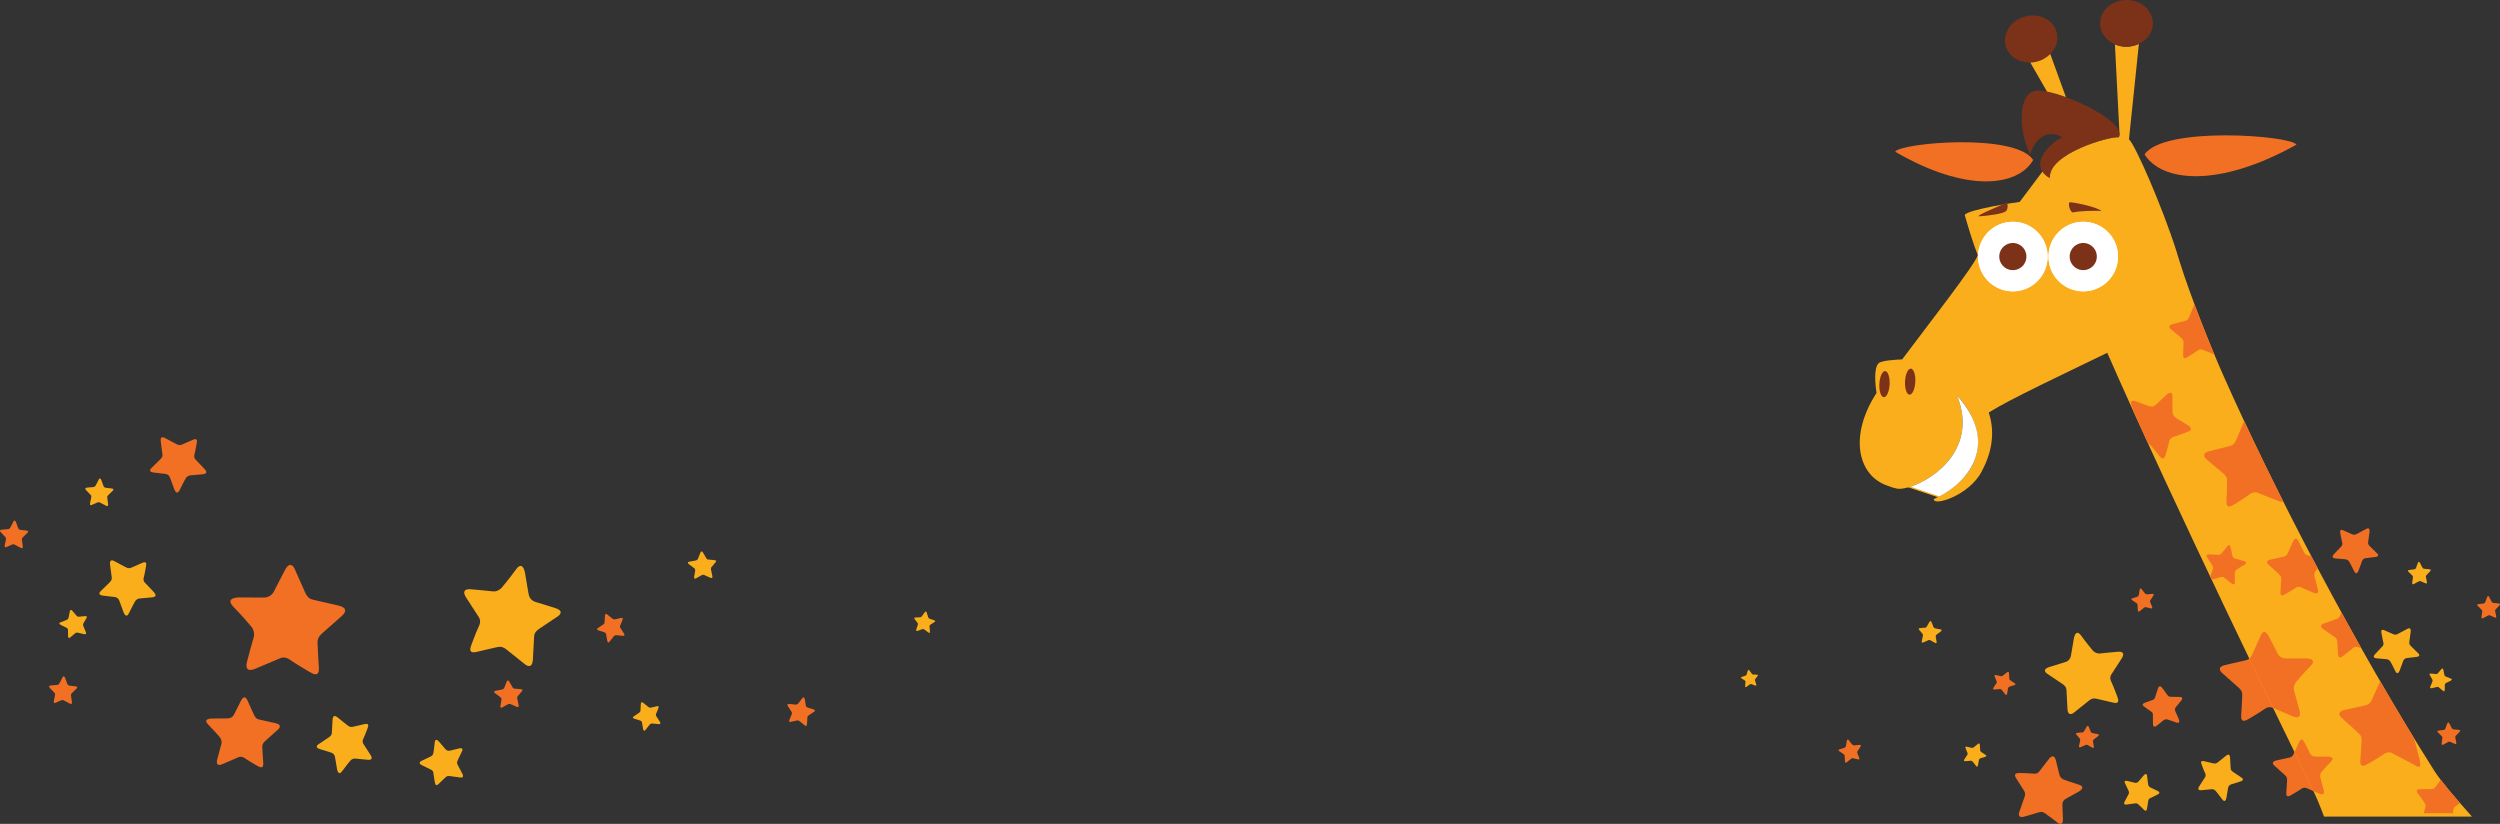 <?xml version="1.0" encoding="utf-8"?>
<!-- Generator: Adobe Illustrator 16.0.0, SVG Export Plug-In . SVG Version: 6.00 Build 0)  -->
<!DOCTYPE svg PUBLIC "-//W3C//DTD SVG 1.1//EN" "http://www.w3.org/Graphics/SVG/1.1/DTD/svg11.dtd">
<svg version="1.1" id="Layer_1" xmlns="http://www.w3.org/2000/svg" xmlns:xlink="http://www.w3.org/1999/xlink" x="0px" y="0px"
	 width="1009.903px" height="332.81px" viewBox="0 0 1009.903 332.81" enable-background="new 0 0 1009.903 332.81"
	 xml:space="preserve">
<rect x="0" y="0" width="1009.903" height="332.81" fill="#333333" stroke="none"/>
<g>
	<path fill="#F27024" d="M919.522,307.202c0,0,5.285-1.158,5.41-1.197c0.47-0.119,1.086-0.257,1.685-1.54
		c0.243-0.534,1.97-4.332,2.187-4.815c0.221-0.528,1.048-1.899,2.124,0.262c0,0,1.814,3.613,2.093,4.154
		c0.061,0.12,0.575,1.611,2.347,1.567l5.138,0.04c0,0,3.091-0.016,1.133,1.964c-1.896,1.929-3.323,3.604-3.791,4.133
		c-0.483,0.568-0.771,1.515-0.499,2.354c0.133,0.401,1.112,4.062,1.318,4.946c0,0,0.902,2.783-1.941,1.459
		c0,0-4.905-2.116-4.989-2.162c-0.069-0.039-0.976-0.478-2.063,0.293c-1.341,0.955-4.948,2.983-4.185,2.547
		c-0.634,0.355-2.139,1.279-1.896-1.158c0,0,0.244-3.227,0.298-4.592c0.043-0.95,0.081-1.564-1.204-2.639l-3.891-3.495
		C918.793,309.322,916.936,307.801,919.522,307.202"/>
	<path fill="#F27024" d="M898.855,268.651c0,0,8.229-1.878,8.425-1.939c0.734-0.197,1.69-0.41,2.6-2.426
		c0.378-0.843,3.018-6.8,3.349-7.543c0.334-0.836,1.604-2.97,3.32,0.387c0,0,2.885,5.602,3.321,6.441
		c0.093,0.194,0.918,2.516,3.685,2.429l8.006-0.026c0,0,4.822-0.063,1.803,3.07c-2.939,3.028-5.149,5.643-5.858,6.491
		c-0.749,0.884-1.186,2.358-0.736,3.679c0.195,0.617,1.784,6.313,2.105,7.686c0,0,1.449,4.337-3.01,2.312
		c0,0-7.667-3.242-7.798-3.311c-0.122-0.055-1.536-0.725-3.223,0.487c-2.067,1.502-7.669,4.719-6.503,4.026
		c-0.971,0.57-3.319,2.022-2.976-1.782c0,0,0.349-5.03,0.399-7.181c0.062-1.47,0.113-2.429-1.901-4.079l-6.11-5.407
		C897.752,271.965,894.833,269.621,898.855,268.651"/>
	<path fill="#FAAE1B" d="M708.954,276.91c0,0,0.783,0.343,0.479-0.524c0,0-0.478-1.494-0.487-1.524
		c-0.013-0.022-0.11-0.3,0.143-0.591c0.114-0.127,0.747-0.985,0.867-1.149c0.124-0.176,0.436-0.59-0.282-0.591
		c0,0-0.948-0.017-1.353-0.042c-0.275-0.015-0.461-0.023-0.736-0.429l-0.906-1.236c0,0-0.388-0.59-0.64,0.148
		c0,0-0.492,1.511-0.507,1.552c-0.049,0.131-0.106,0.306-0.495,0.441c-0.17,0.059-1.327,0.452-1.479,0.501
		c-0.157,0.051-0.584,0.251,0.019,0.63c0,0,1.006,0.638,1.154,0.731c0.035,0.019,0.452,0.215,0.39,0.729l-0.142,1.501
		c0,0-0.093,0.899,0.545,0.389c0.621-0.498,1.15-0.869,1.318-0.987c0.175-0.121,0.464-0.182,0.704-0.077
		C707.655,276.431,708.7,276.822,708.954,276.91"/>
	<path fill="#F27024" d="M750.324,304.325c-0.226-0.459,0-0.782,0.021-0.813c0.021-0.027,1.147-1.767,1.147-1.767
		c0.679-1.008-0.44-0.838-0.44-0.838c-0.354,0.021-1.815,0.167-1.975,0.188c-0.344,0.052-0.687-0.119-0.871-0.34
		c-0.179-0.21-0.726-0.861-1.34-1.715c-0.639-0.872-0.834,0.315-0.834,0.315l-0.333,1.962c-0.099,0.681-0.699,0.784-0.751,0.801
		c-0.224,0.069-1.724,0.535-1.724,0.535c-0.896,0.277-0.423,0.681-0.239,0.8c0.176,0.107,1.52,1.014,1.709,1.141
		c0.453,0.314,0.462,0.551,0.484,0.738c0.006,0.055,0.113,2.153,0.113,2.153c0.068,1.026,0.767,0.412,0.767,0.412l1.58-1.27
		c0.494-0.42,0.732-0.368,1.086-0.293c0.521,0.106,1.745,0.407,1.745,0.407c0.916,0.244,0.663-0.387,0.563-0.653
		C751.151,306.408,750.601,304.896,750.324,304.325"/>
	<path fill="#F27024" d="M946.149,219.128c0.274,0.996-0.287,1.542-0.334,1.585c-0.053,0.049-2.905,3.062-2.905,3.062
		c-1.71,1.727,0.552,1.807,0.552,1.807c0.702,0.084,3.635,0.337,3.957,0.351c0.693,0.023,1.307,0.484,1.588,0.987
		c0.265,0.479,1.1,1.963,2.001,3.864c0.936,1.949,1.754-0.307,1.754-0.307l1.376-3.733c0.442-1.307,1.667-1.292,1.775-1.304
		c0.463-0.05,3.576-0.423,3.576-0.423c1.867-0.211,1.093-1.179,0.766-1.48c-0.302-0.28-2.608-2.551-2.936-2.872
		c-0.783-0.779-0.711-1.255-0.68-1.633c0.006-0.105,0.565-4.271,0.565-4.271c0.243-2.043-1.357-1.087-1.357-1.087l-3.577,1.908
		c-1.118,0.648-1.564,0.461-2.241,0.181c-0.985-0.405-3.278-1.44-3.278-1.44c-1.715-0.82-1.439,0.515-1.351,1.073
		C945.289,214.73,945.807,217.9,946.149,219.128"/>
	<path fill="#FAAE1B" d="M852.834,275.287c-0.797-1.629-0.006-2.746,0.062-2.842c0.079-0.1,4.022-6.212,4.022-6.212
		c2.391-3.53-1.535-2.933-1.535-2.933c-1.238,0.078-6.367,0.583-6.93,0.666c-1.204,0.183-2.409-0.422-3.062-1.19
		c-0.614-0.744-2.527-3.028-4.694-6.016c-2.236-3.065-2.921,1.091-2.921,1.091l-1.169,6.882c-0.343,2.393-2.459,2.767-2.643,2.819
		c-0.778,0.237-6.03,1.871-6.03,1.871c-3.151,0.976-1.503,2.394-0.838,2.802c0.604,0.388,5.315,3.559,5.983,4.009
		c1.599,1.093,1.633,1.939,1.695,2.596c0.026,0.186,0.403,7.547,0.403,7.547c0.239,3.598,2.688,1.438,2.688,1.438l5.552-4.439
		c1.729-1.485,2.551-1.303,3.81-1.036c1.83,0.378,6.116,1.427,6.116,1.427c3.214,0.86,2.316-1.352,1.98-2.287
		C855.731,282.593,853.819,277.291,852.834,275.287"/>
	<path fill="#FAAE1B" d="M867.785,323.596c0.067-0.822,0.639-1.075,0.688-1.098c0.052-0.021,3.027-1.493,3.027-1.493
		c1.76-0.824,0.084-1.51,0.084-1.51c-0.505-0.257-2.632-1.257-2.871-1.357c-0.514-0.21-0.846-0.729-0.921-1.181
		c-0.067-0.435-0.285-1.777-0.435-3.454c-0.161-1.724-1.4-0.255-1.4-0.255l-2.064,2.422c-0.691,0.858-1.61,0.51-1.695,0.488
		c-0.36-0.089-2.798-0.677-2.798-0.677c-1.464-0.354-1.148,0.586-0.985,0.903c0.148,0.291,1.254,2.636,1.408,2.966
		c0.371,0.804,0.186,1.142,0.059,1.415c-0.033,0.078-1.606,3.051-1.606,3.051c-0.746,1.465,0.72,1.19,0.72,1.19l3.21-0.441
		c1.024-0.178,1.304,0.085,1.735,0.485c0.627,0.575,2.062,1.987,2.062,1.987c1.061,1.089,1.225,0.013,1.312-0.433
		C867.211,327.137,867.7,324.612,867.785,323.596"/>
	<path fill="#F27024" d="M806.524,275.125c0.226,0.462,0,0.786-0.02,0.811c-0.022,0.03-1.148,1.773-1.148,1.773
		c-0.681,1.009,0.44,0.837,0.44,0.837c0.356-0.021,1.817-0.166,1.975-0.19c0.346-0.052,0.69,0.119,0.875,0.342
		c0.172,0.212,0.717,0.864,1.339,1.713c0.637,0.873,0.831-0.312,0.831-0.312l0.333-1.963c0.099-0.678,0.704-0.789,0.751-0.803
		c0.224-0.068,1.72-0.536,1.72-0.536c0.899-0.271,0.429-0.679,0.239-0.794c-0.173-0.112-1.514-1.015-1.708-1.146
		c-0.452-0.311-0.46-0.552-0.479-0.735c-0.01-0.056-0.116-2.154-0.116-2.154c-0.068-1.027-0.77-0.411-0.77-0.411l-1.582,1.27
		c-0.492,0.42-0.726,0.368-1.085,0.292c-0.52-0.107-1.739-0.41-1.739-0.41c-0.919-0.242-0.664,0.389-0.564,0.658
		C805.697,273.045,806.245,274.559,806.524,275.125"/>
	<path fill="#FAAE1B" d="M794.755,304.076c0.226,0.462,0,0.784-0.021,0.812c-0.021,0.029-1.147,1.772-1.147,1.772
		c-0.681,1.007,0.44,0.835,0.44,0.835c0.356-0.019,1.817-0.164,1.975-0.188c0.346-0.052,0.689,0.119,0.875,0.339
		c0.172,0.214,0.717,0.867,1.34,1.715c0.636,0.873,0.83-0.311,0.83-0.311l0.333-1.963c0.099-0.68,0.704-0.789,0.751-0.804
		c0.224-0.067,1.72-0.536,1.72-0.536c0.899-0.271,0.43-0.679,0.239-0.795c-0.173-0.112-1.514-1.014-1.708-1.144
		c-0.452-0.312-0.46-0.552-0.479-0.736c-0.009-0.055-0.115-2.153-0.115-2.153c-0.068-1.027-0.77-0.411-0.77-0.411l-1.582,1.269
		c-0.492,0.419-0.726,0.368-1.085,0.292c-0.52-0.106-1.739-0.41-1.739-0.41c-0.918-0.242-0.664,0.39-0.564,0.658
		C793.929,301.996,794.476,303.508,794.755,304.076"/>
	<path fill="#F27024" d="M841.092,295.88c0.515-0.006,0.695-0.353,0.71-0.384c0.017-0.033,1.058-1.825,1.058-1.825
		c0.592-1.068,0.943,0.01,0.943,0.01c0.141,0.327,0.678,1.69,0.73,1.845c0.108,0.329,0.42,0.56,0.7,0.619
		c0.268,0.064,1.097,0.253,2.138,0.416c1.064,0.174,0.102,0.882,0.102,0.882l-1.6,1.191c-0.563,0.399-0.383,0.982-0.372,1.036
		c0.038,0.229,0.303,1.775,0.303,1.775c0.166,0.925-0.409,0.688-0.602,0.574c-0.176-0.104-1.589-0.89-1.793-1.003
		c-0.485-0.259-0.705-0.16-0.878-0.093c-0.048,0.018-1.967,0.875-1.967,0.875c-0.945,0.408-0.716-0.495-0.716-0.495l0.41-1.985
		c0.15-0.629,0-0.814-0.229-1.098c-0.338-0.417-1.158-1.37-1.158-1.37c-0.637-0.706,0.042-0.765,0.326-0.797
		C838.862,296.091,840.456,295.892,841.092,295.88"/>
	<path fill="#FAAE1B" d="M777.572,253.56c0.518-0.006,0.698-0.35,0.715-0.381c0.014-0.034,1.056-1.828,1.056-1.828
		c0.584-1.064,0.942,0.007,0.942,0.007c0.141,0.326,0.675,1.697,0.729,1.849c0.111,0.331,0.42,0.558,0.7,0.622
		c0.269,0.059,1.097,0.253,2.138,0.415c1.067,0.17,0.098,0.881,0.098,0.881l-1.594,1.191c-0.562,0.395-0.386,0.982-0.373,1.036
		c0.04,0.229,0.306,1.774,0.306,1.774c0.164,0.924-0.406,0.685-0.602,0.572c-0.179-0.103-1.592-0.887-1.797-1.001
		c-0.481-0.263-0.7-0.162-0.879-0.091c-0.047,0.018-1.966,0.875-1.966,0.875c-0.945,0.404-0.717-0.498-0.717-0.498l0.411-1.985
		c0.152-0.628,0-0.814-0.229-1.098c-0.339-0.412-1.156-1.368-1.156-1.368c-0.639-0.704,0.041-0.765,0.324-0.801
		C775.34,253.771,776.935,253.572,777.572,253.56"/>
	<path fill="#FAAE1B" d="M890.798,312.359c0.451,0.928,0.002,1.564-0.04,1.62c-0.043,0.056-2.289,3.547-2.289,3.547
		c-1.369,2.012,0.872,1.672,0.872,1.672c0.705-0.045,3.634-0.337,3.953-0.381c0.687-0.106,1.372,0.236,1.744,0.678
		c0.352,0.422,1.441,1.727,2.674,3.431c1.279,1.746,1.671-0.623,1.671-0.623l0.664-3.926c0.198-1.362,1.403-1.575,1.508-1.605
		c0.445-0.137,3.437-1.071,3.437-1.071c1.798-0.549,0.857-1.359,0.48-1.593c-0.347-0.226-3.032-2.029-3.415-2.282
		c-0.911-0.627-0.929-1.112-0.965-1.485c-0.015-0.103-0.23-4.303-0.23-4.303c-0.136-2.052-1.53-0.822-1.53-0.822l-3.169,2.533
		c-0.978,0.844-1.451,0.739-2.168,0.592c-1.043-0.221-3.488-0.814-3.488-0.814c-1.832-0.495-1.323,0.771-1.129,1.303
		C889.144,308.195,890.237,311.217,890.798,312.359"/>
	<path fill="#F27024" d="M868.625,243.316c-0.226-0.465,0-0.782,0.018-0.81c0.022-0.029,1.147-1.771,1.147-1.771
		c0.683-1.005-0.437-0.837-0.437-0.837c-0.357,0.023-1.817,0.167-1.975,0.19c-0.347,0.053-0.689-0.118-0.874-0.341
		c-0.176-0.21-0.724-0.865-1.343-1.711c-0.633-0.875-0.831,0.307-0.831,0.307l-0.332,1.966c-0.102,0.679-0.701,0.781-0.753,0.803
		c-0.224,0.067-1.722,0.532-1.722,0.532c-0.896,0.274-0.425,0.681-0.235,0.799c0.174,0.111,1.513,1.013,1.705,1.146
		c0.454,0.31,0.463,0.55,0.482,0.736c0.007,0.053,0.118,2.152,0.118,2.152c0.064,1.026,0.761,0.413,0.761,0.413l1.588-1.271
		c0.489-0.419,0.726-0.365,1.084-0.296c0.519,0.112,1.742,0.408,1.742,0.408c0.916,0.247,0.664-0.382,0.564-0.652
		C869.452,245.398,868.901,243.889,868.625,243.316"/>
	<path fill="#F27024" d="M815.871,329.786c0.358,0.312,0.989,0.342,1.872,0.093c2.056-0.61,5.973-1.772,6.111-1.804
		c0.581-0.142,1.228-0.298,2.459,0.603c0.598,0.442,4.393,3.261,4.872,3.63c0.152,0.124,0.949,0.721,1.551,0.417
		c0.444-0.228,0.648-0.885,0.604-1.954c0,0-0.172-4.636-0.203-5.326c-0.121-1.27,0.393-2.245,1.444-2.799l5.147-2.864
		c0.059-0.029,1.365-0.757,1.448-1.559c0.029-0.274-0.083-0.52-0.331-0.734c-0.235-0.204-0.602-0.379-1.088-0.525
		c-2.854-0.848-5.134-1.687-5.992-2.006l-0.108-0.041c-0.286-0.105-0.573-0.277-0.828-0.499c-0.482-0.414-0.807-0.954-0.913-1.521
		c-0.092-0.463-1.134-4.693-1.424-5.708c-0.006-0.03-0.192-0.982-0.712-1.429c-0.208-0.181-0.44-0.254-0.69-0.228
		c-0.462,0.054-0.98,0.466-1.544,1.229c-0.383,0.497-3.76,4.859-3.821,4.951c-0.021,0.038-0.666,0.974-2.139,0.804
		c-0.301-0.033-4.584-0.29-5.637-0.226v-0.015c-0.639-0.007-1.575-0.016-1.872,0.543c-0.216,0.407-0.047,1.008,0.521,1.835
		c0.021,0.031,2.047,3.127,2.855,4.462c0.551,0.908,0.909,1.498,0.238,3.227l-1.975,5.67
		C815.699,328.057,815.233,329.239,815.871,329.786"/>
	<path fill="#F27024" d="M991.862,298.056c-0.136-0.498,0.145-0.773,0.17-0.796c0.025-0.02,1.452-1.531,1.452-1.531
		c0.856-0.862-0.277-0.902-0.277-0.902c-0.352-0.042-1.816-0.17-1.977-0.175c-0.35-0.011-0.654-0.243-0.797-0.496
		c-0.133-0.24-0.55-0.979-1.002-1.93c-0.464-0.978-0.875,0.153-0.875,0.153l-0.687,1.868c-0.224,0.652-0.835,0.646-0.891,0.652
		c-0.229,0.024-1.787,0.206-1.787,0.206c-0.935,0.109-0.544,0.594-0.38,0.742c0.151,0.141,1.303,1.274,1.468,1.437
		c0.391,0.393,0.353,0.627,0.336,0.816c0,0.052-0.279,2.139-0.279,2.139c-0.125,1.021,0.676,0.543,0.676,0.543l1.789-0.956
		c0.563-0.324,0.782-0.228,1.121-0.09c0.492,0.204,1.64,0.72,1.64,0.72c0.855,0.409,0.719-0.255,0.675-0.54
		C992.292,300.252,992.035,298.669,991.862,298.056"/>
	<path fill="#FAAE1B" d="M983.964,272.283c0.507,0.084,0.75-0.221,0.771-0.248c0.02-0.03,1.374-1.599,1.374-1.599
		c0.773-0.944,0.926,0.179,0.926,0.179c0.077,0.348,0.356,1.793,0.378,1.95c0.048,0.343,0.309,0.626,0.574,0.74
		c0.253,0.107,1.032,0.448,2.021,0.801c1.018,0.361-0.062,0.885-0.062,0.885l-1.791,0.875c-0.621,0.288-0.552,0.894-0.555,0.95
		c-0.001,0.231-0.024,1.8-0.024,1.8c-0.011,0.94-0.532,0.599-0.7,0.455c-0.153-0.138-1.4-1.164-1.578-1.313
		c-0.429-0.348-0.662-0.288-0.845-0.255c-0.053,0.008-2.097,0.499-2.097,0.499c-1.003,0.229-0.609-0.62-0.609-0.62l0.768-1.875
		c0.263-0.589,0.144-0.798-0.028-1.125c-0.253-0.466-0.885-1.557-0.885-1.557c-0.495-0.805,0.187-0.74,0.466-0.724
		C981.73,272.081,983.334,272.177,983.964,272.283"/>
	<path fill="#FAAE1B" d="M962.773,259.483c0.271,0.996-0.289,1.541-0.336,1.587c-0.053,0.046-2.902,3.062-2.902,3.062
		c-1.713,1.729,0.548,1.81,0.548,1.81c0.708,0.081,3.633,0.335,3.959,0.35c0.691,0.022,1.307,0.484,1.588,0.989
		c0.267,0.477,1.1,1.956,2.003,3.86c0.935,1.949,1.749-0.305,1.749-0.305l1.377-3.735c0.445-1.303,1.67-1.29,1.777-1.303
		c0.465-0.051,3.575-0.42,3.575-0.42c1.87-0.212,1.094-1.183,0.764-1.48c-0.299-0.285-2.605-2.553-2.934-2.874
		c-0.781-0.784-0.71-1.258-0.676-1.633c0.002-0.104,0.564-4.272,0.564-4.272c0.24-2.04-1.359-1.088-1.359-1.088l-3.577,1.907
		c-1.115,0.649-1.563,0.462-2.242,0.186c-0.984-0.408-3.278-1.446-3.278-1.446c-1.709-0.82-1.441,0.517-1.348,1.077
		C961.914,255.085,962.431,258.255,962.773,259.483"/>
	<path fill="#F27024" d="M1007.964,246.979c-0.137-0.492,0.144-0.768,0.168-0.79c0.025-0.025,1.45-1.531,1.45-1.531
		c0.856-0.863-0.278-0.9-0.278-0.9c-0.351-0.048-1.813-0.172-1.974-0.181c-0.347-0.009-0.655-0.24-0.797-0.493
		c-0.133-0.238-0.549-0.979-1.001-1.928c-0.465-0.978-0.874,0.152-0.874,0.152l-0.687,1.864c-0.224,0.654-0.835,0.646-0.89,0.654
		c-0.23,0.024-1.79,0.206-1.79,0.206c-0.934,0.109-0.542,0.591-0.381,0.744c0.15,0.139,1.303,1.272,1.469,1.433
		c0.388,0.396,0.353,0.633,0.34,0.818c-0.005,0.053-0.284,2.135-0.284,2.135c-0.124,1.024,0.679,0.545,0.679,0.545l1.786-0.953
		c0.563-0.324,0.784-0.23,1.121-0.091c0.493,0.203,1.64,0.723,1.64,0.723c0.857,0.406,0.724-0.258,0.675-0.541
		C1008.394,249.181,1008.133,247.594,1007.964,246.979"/>
	<path fill="#FAAE1B" d="M979.982,233.181c-0.14-0.498,0.144-0.769,0.169-0.793c0.024-0.027,1.45-1.527,1.45-1.527
		c0.854-0.865-0.275-0.903-0.275-0.903c-0.354-0.047-1.817-0.172-1.979-0.18c-0.347-0.012-0.652-0.243-0.794-0.494
		c-0.133-0.24-0.55-0.982-1.002-1.931c-0.469-0.976-0.875,0.15-0.875,0.15l-0.688,1.872c-0.222,0.649-0.835,0.643-0.89,0.649
		c-0.231,0.024-1.789,0.21-1.789,0.21c-0.932,0.109-0.542,0.592-0.383,0.738c0.155,0.147,1.308,1.278,1.473,1.438
		c0.387,0.394,0.354,0.631,0.338,0.818c-0.004,0.053-0.283,2.137-0.283,2.137c-0.123,1.021,0.682,0.54,0.682,0.54l1.785-0.953
		c0.56-0.321,0.784-0.228,1.119-0.086c0.493,0.199,1.642,0.716,1.642,0.716c0.854,0.412,0.722-0.256,0.673-0.537
		C980.411,235.382,980.15,233.796,979.982,233.181"/>
	<path fill="#F27024" d="M870.392,293.531c0.431,0,0.896-0.41,0.916-0.429c0.505-0.375,2.5-1.982,2.698-2.158
		c0.269-0.239,0.649-0.377,1.047-0.377c0.155,0,0.313,0.021,0.45,0.063c0.58,0.18,1.946,0.598,3.577,1.22
		c0.261,0.098,0.483,0.147,0.661,0.147c0.229,0,0.396-0.079,0.496-0.234c0.271-0.411-0.068-1.209-0.109-1.298l-1.383-3.175
		c-0.287-0.62-0.182-1.241,0.294-1.757c0.284-0.336,2.021-2.445,2.021-2.445c0.41-0.494,0.553-0.887,0.421-1.169
		c-0.168-0.359-0.719-0.387-0.882-0.387h-0.01c-0.586,0-3.209-0.036-3.595-0.042c-0.879-0.02-1.117-0.314-1.309-0.552
		c-0.089-0.106-1.644-2.236-2.234-3.051c-0.322-0.429-0.629-0.646-0.913-0.646c-0.548,0-0.77,0.78-0.778,0.811l-1.099,3.349
		c-0.3,1.033-0.65,1.17-1.231,1.396c-0.873,0.342-2.937,1.069-2.937,1.069c-0.576,0.188-0.879,0.421-0.925,0.705
		c-0.065,0.395,0.39,0.733,0.661,0.937l0.024-0.013c0.478,0.451,2.711,1.927,2.736,1.941c0.731,0.437,0.695,1.076,0.693,1.102
		c-0.006,0.064,0.014,3.079,0.019,3.684c-0.01,0.563,0.082,0.939,0.283,1.142C870.094,293.476,870.232,293.531,870.392,293.531"/>
	<path fill="#FAAE1B" d="M934.066,318.569c1.763,3.62,3.321,7.392,4.745,11.313c0,0.001,0,0.002,0,0.003c2.478,0,29.771,0,59.775,0
		l0,0l0,0l0,0c-7.051-7.89-12.555-14.316-15.132-18.378c-31.617-49.818-64.875-113.638-85.619-160.538
		c-4.651-10.507-12.749-30.649-17.37-45.335c-0.389-1.357-0.822-2.781-1.292-4.258c-0.002-0.014-0.009-0.029-0.011-0.041
		c-0.002-0.007-0.008-0.017-0.008-0.02c-5.678-17.839-16.692-43.008-19.129-45.03l4.008-38.567
		c-1.619,0.769-3.454,1.221-5.419,1.155c-1.534-0.048-2.979-0.391-4.266-0.956l1.876,36.711c-0.02-0.011-0.037-0.005-0.057-0.012
		c-0.031,0.292-0.104,0.583-0.226,0.857c-3.435-0.529-28.57,6.534-27.886,16.46c-1.403-0.779-2.381-1.658-3.002-2.592
		c-2.668,3.532-5.772,7.676-9.198,12.243c-1.066,0.067-21.264,3.095-22.176,5.278c1.253,4.328,2.981,10.348,5.253,16.198
		c-0.715,3.443-21.541,30.044-30.534,42.13c-3.348,0.127-8.481,0.501-9.55,1.578c-2.049,2.062-1.251,9.06-0.812,11.984
		c-11.356,17.557-7.443,33.487,4.486,37.468c0.762,0.266,2.415,0.918,3.206,1.01c5.469,2.192,35.537-11.105,24.824-37.494
		c13.146,14.396,11.619,31.826-9.385,41.897c-0.105,3.073,14.427-1.597,19.325-11.133c4.623-8.533,5.289-16.708,2.871-23.862
		c9.08-5.647,29.245-15.041,47.888-24.114C879.546,206.867,921.465,292.703,934.066,318.569z"/>
	<g>
		<defs>
			<path id="SVGID_1_" d="M858.615,18.873c-1.534-0.047-2.98-0.391-4.268-0.957l1.877,36.712c-0.019-0.012-0.036-0.005-0.056-0.013
				c-0.031,0.293-0.103,0.582-0.227,0.858c-3.434-0.53-28.569,6.534-27.885,16.46c-1.403-0.777-2.381-1.658-3.004-2.592
				c-2.666,3.533-5.77,7.676-9.195,12.243c-1.068,0.068-21.264,3.094-22.18,5.277c1.258,4.33,2.984,10.349,5.256,16.198
				c-0.714,3.445-21.538,30.045-30.533,42.131c-3.349,0.128-8.483,0.502-9.551,1.577c-2.049,2.063-1.252,9.059-0.811,11.985
				c-11.357,17.557-7.445,33.488,4.485,37.468c0.761,0.266,2.415,0.918,3.208,1.01c5.467,2.193,35.535-11.106,24.821-37.494
				c13.147,14.396,11.62,31.824-9.386,41.897c-0.103,3.072,14.428-1.598,19.327-11.133c4.623-8.533,5.289-16.707,2.871-23.861
				c9.08-5.648,29.245-15.042,47.888-24.115c28.292,64.342,70.211,150.178,82.812,176.044c1.558,3.199,2.958,6.515,4.25,9.947
				h59.051c-6.459-7.26-11.484-13.186-13.911-17.01c-31.62-49.819-64.875-113.638-85.62-160.538
				c-4.651-10.508-12.749-30.649-17.37-45.335c-0.389-1.356-0.82-2.781-1.292-4.257c-0.002-0.014-0.009-0.029-0.011-0.042
				c-0.001-0.008-0.008-0.017-0.008-0.02c-5.68-17.84-16.692-43.007-19.128-45.03l4.007-38.568
				C862.414,18.487,860.58,18.938,858.615,18.873"/>
		</defs>
		<clipPath id="SVGID_2_">
			<use xlink:href="#SVGID_1_"  overflow="visible"/>
		</clipPath>
		<path clip-path="url(#SVGID_2_)" fill="#F27024" d="M892.459,182.285c0,0,8.188-2.063,8.386-2.132
			c0.72-0.214,1.677-0.451,2.535-2.492c0.36-0.848,2.874-6.855,3.178-7.623c0.318-0.833,1.536-3.003,3.329,0.329
			c0,0,3.009,5.53,3.469,6.361c0.096,0.185,0.976,2.49,3.731,2.334l8.012-0.206c0,0,4.828-0.168,1.864,3.028
			c-2.865,3.104-5.006,5.764-5.704,6.628c-0.729,0.897-1.134,2.381-0.659,3.694c0.227,0.611,1.93,6.268,2.284,7.644
			c0,0,1.551,4.293-2.947,2.368c0,0-7.753-3.061-7.886-3.137c-0.109-0.048-1.55-0.691-3.201,0.563
			c-2.037,1.558-7.566,4.903-6.399,4.17c-0.965,0.598-3.282,2.109-3.023-1.707c0,0,0.229-5.043,0.238-7.186
			c0.029-1.479,0.052-2.433-2-4.041l-6.232-5.27C891.433,185.612,888.469,183.348,892.459,182.285"/>
		<path clip-path="url(#SVGID_2_)" fill="#F27024" d="M859.197,176.87c0,0,3.435-4.999,3.501-5.13
			c0.291-0.464,0.682-1.038,0.188-2.548c-0.211-0.625-1.715-5.047-1.913-5.604c-0.224-0.601-0.604-2.354,1.942-1.415
			c0,0,4.246,1.56,4.892,1.783c0.135,0.061,1.704,0.871,3.124-0.513l4.205-3.919c0,0,2.519-2.382,2.441,0.743
			c-0.07,3.028,0.042,5.475,0.073,6.28c0.039,0.823,0.524,1.816,1.401,2.3c0.412,0.223,4.015,2.456,4.863,3.024
			c0,0,2.867,1.573-0.469,2.674c0,0-5.623,2.032-5.723,2.059c-0.095,0.025-1.165,0.362-1.459,1.824
			c-0.353,1.802-1.748,6.223-1.467,5.283c-0.235,0.776-0.76,2.688-2.432,0.518c0,0-2.276-2.822-3.289-3.992
			c-0.686-0.797-1.129-1.325-2.996-1.216l-5.849,0.128C860.232,179.149,857.555,179.333,859.197,176.87"/>
		<path clip-path="url(#SVGID_2_)" fill="#F27024" d="M877.591,130.936c0,0,5.04-1.279,5.161-1.321
			c0.442-0.132,1.023-0.276,1.563-1.533c0.216-0.527,1.754-4.228,1.946-4.694c0.19-0.517,0.938-1.857,2.049,0.188
			c0,0,1.856,3.408,2.141,3.921c0.057,0.111,0.599,1.527,2.306,1.429l4.923-0.133c0,0,2.967-0.108,1.154,1.86
			c-1.767,1.911-3.075,3.553-3.508,4.081c-0.445,0.559-0.693,1.473-0.397,2.279c0.135,0.378,1.194,3.854,1.412,4.7
			c0,0,0.959,2.647-1.812,1.466c0,0-4.773-1.877-4.856-1.92c-0.07-0.038-0.957-0.427-1.974,0.347
			c-1.25,0.958-4.643,3.02-3.938,2.577c-0.592,0.369-2.016,1.294-1.859-1.049c0,0,0.138-3.108,0.143-4.422
			c0.008-0.91,0.024-1.503-1.238-2.492l-3.845-3.233C876.962,132.986,875.132,131.59,877.591,130.936"/>
		<path clip-path="url(#SVGID_2_)" fill="#F27024" d="M898.852,268.656c0,0,8.23-1.878,8.426-1.939
			c0.734-0.197,1.69-0.41,2.601-2.426c0.377-0.843,3.017-6.8,3.348-7.543c0.333-0.836,1.604-2.97,3.319,0.388
			c0,0,2.885,5.601,3.321,6.44c0.094,0.194,0.919,2.516,3.685,2.429l8.006-0.027c0,0,4.822-0.062,1.803,3.071
			c-2.938,3.028-5.147,5.643-5.858,6.491c-0.749,0.884-1.186,2.358-0.735,3.679c0.194,0.617,1.784,6.313,2.104,7.686
			c0,0,1.449,4.336-3.01,2.312c0,0-7.667-3.242-7.798-3.311c-0.12-0.055-1.535-0.725-3.222,0.487
			c-2.068,1.502-7.669,4.719-6.504,4.026c-0.97,0.57-3.319,2.022-2.974-1.782c0,0,0.347-5.03,0.397-7.181
			c0.063-1.47,0.114-2.429-1.901-4.079l-6.111-5.407C897.749,271.97,894.831,269.626,898.852,268.656"/>
		<path clip-path="url(#SVGID_2_)" fill="#F27024" d="M947.157,286.771c0,0,8.249-1.8,8.446-1.866
			c0.73-0.189,1.688-0.399,2.627-2.412c0.384-0.838,3.071-6.762,3.405-7.517c0.341-0.814,1.627-2.958,3.314,0.424
			c0,0,2.829,5.626,3.259,6.466c0.093,0.192,0.905,2.524,3.671,2.462l8.006,0.046c0,0,4.831-0.019,1.777,3.08
			c-2.968,3.006-5.191,5.602-5.918,6.435c-0.754,0.885-1.205,2.351-0.769,3.682c0.198,0.619,1.732,6.32,2.042,7.716
			c0,0,2.316,6.704-1.581,3.747c0,0-9.087-4.786-9.22-4.848c-0.118-0.062-1.528-0.744-3.226,0.447
			c-2.069,1.502-7.702,4.667-6.526,3.983c-0.982,0.552-3.344,1.99-2.964-1.813c0,0,0.386-5.031,0.465-7.166
			c0.07-1.487,0.132-2.444-1.875-4.115l-6.07-5.452C946.021,290.069,943.125,287.705,947.157,286.771"/>
		<path clip-path="url(#SVGID_2_)" fill="#F27024" d="M892.465,223.955c0,0,3.623,0.169,3.711,0.172
			c0.326,0.002,0.743,0.016,1.361-0.714c0.247-0.3,2.017-2.457,2.245-2.736c0.235-0.301,1.004-1.05,1.33,0.55
			c0,0,0.55,2.648,0.632,3.043c0.017,0.09,0.095,1.144,1.246,1.425l3.318,0.907c0,0,2.001,0.534,0.394,1.481
			c-1.565,0.919-2.777,1.74-3.17,2.008c-0.408,0.284-0.762,0.844-0.73,1.439c0.011,0.278,0.021,2.821-0.007,3.431
			c0,0,0.107,1.957-1.505,0.605c0,0-2.812-2.217-2.854-2.261c-0.046-0.041-0.553-0.488-1.39-0.173
			c-1.025,0.386-3.714,1.072-3.151,0.918c-0.468,0.133-1.601,0.461-1.029-1.075c0,0,0.721-2.039,0.991-2.925
			c0.19-0.605,0.325-0.993-0.317-1.907l-1.913-2.938C891.627,225.205,890.69,223.898,892.465,223.955"/>
		<path clip-path="url(#SVGID_2_)" fill="#F27024" d="M919.522,307.202c0,0,5.285-1.158,5.41-1.197
			c0.47-0.119,1.086-0.257,1.685-1.54c0.243-0.534,1.97-4.332,2.187-4.815c0.221-0.528,1.048-1.899,2.124,0.262
			c0,0,1.814,3.613,2.093,4.154c0.061,0.12,0.575,1.611,2.347,1.567l5.138,0.04c0,0,3.091-0.016,1.133,1.964
			c-1.896,1.929-3.323,3.604-3.791,4.133c-0.483,0.568-0.771,1.515-0.499,2.354c0.133,0.401,1.112,4.062,1.318,4.946
			c0,0,0.902,2.783-1.941,1.459c0,0-4.905-2.116-4.989-2.162c-0.069-0.039-0.976-0.478-2.063,0.293
			c-1.341,0.955-4.948,2.983-4.185,2.547c-0.634,0.355-2.139,1.279-1.896-1.158c0,0,0.244-3.227,0.298-4.592
			c0.043-0.95,0.081-1.564-1.204-2.639l-3.891-3.495C918.793,309.322,916.936,307.801,919.522,307.202"/>
		<path clip-path="url(#SVGID_2_)" fill="#F27024" d="M977.601,318.789c0,0,4.544-0.009,4.65-0.019
			c0.408-0.015,0.933-0.008,1.656-0.961c0.292-0.4,2.393-3.209,2.654-3.565c0.267-0.397,1.194-1.369,1.695,0.605
			c0,0,0.846,3.282,0.981,3.77c0.023,0.113,0.174,1.43,1.637,1.712l4.207,0.939c0,0,2.541,0.542,0.58,1.82
			c-1.908,1.238-3.366,2.351-3.837,2.711c-0.511,0.378-0.914,1.101-0.838,1.844c0.035,0.347,0.192,3.523,0.198,4.291
			c0,0,0.248,2.444-1.851,0.846c0,0-3.646-2.609-3.71-2.658c-0.052-0.055-0.713-0.563-1.742-0.127
			c-1.262,0.55-4.589,1.569-3.887,1.337c-0.58,0.187-1.986,0.674-1.354-1.286c0,0,0.776-2.598,1.065-3.716
			c0.207-0.772,0.35-1.266-0.518-2.375l-2.56-3.565C976.63,320.392,975.376,318.823,977.601,318.789"/>
		<path clip-path="url(#SVGID_2_)" fill="#F27024" d="M917.15,226.041c0,0,5.296-1.157,5.421-1.197
			c0.467-0.125,1.084-0.259,1.679-1.538c0.25-0.54,1.974-4.339,2.183-4.825c0.224-0.527,1.044-1.898,2.131,0.27
			c0,0,1.813,3.607,2.097,4.154c0.054,0.119,0.565,1.607,2.344,1.571l5.137,0.03c0,0,3.091-0.017,1.13,1.968
			c-1.898,1.932-3.318,3.597-3.789,4.132c-0.482,0.565-0.775,1.51-0.489,2.362c0.128,0.388,1.11,4.051,1.31,4.94
			c0,0,0.904,2.782-1.945,1.454c0,0-4.896-2.118-4.987-2.158c-0.064-0.046-0.969-0.477-2.062,0.288
			c-1.337,0.958-4.942,2.988-4.18,2.555c-0.633,0.356-2.146,1.275-1.901-1.159c0,0,0.243-3.231,0.292-4.603
			c0.043-0.948,0.083-1.563-1.194-2.631l-3.889-3.495C916.435,228.159,914.573,226.643,917.15,226.041"/>
		<path clip-path="url(#SVGID_2_)" fill="#F27024" d="M938.82,251.837c0,0,5.103-1.81,5.22-1.865
			c0.451-0.184,1.046-0.387,1.471-1.745c0.182-0.557,1.412-4.554,1.566-5.058c0.15-0.549,0.803-2.011,2.147,0
			c0,0,2.25,3.352,2.593,3.862c0.076,0.101,0.779,1.519,2.532,1.258l5.091-0.619c0,0,3.07-0.397,1.376,1.814
			c-1.639,2.156-2.85,3.987-3.235,4.568c-0.411,0.63-0.582,1.598-0.194,2.407c0.174,0.377,1.615,3.882,1.926,4.746
			c0,0,1.246,2.643-1.739,1.688c0,0-5.133-1.486-5.229-1.528c-0.075-0.021-1.03-0.342-2.009,0.554
			c-1.207,1.116-4.526,3.583-3.831,3.06c-0.577,0.429-1.97,1.535-2.028-0.902c0,0-0.167-3.243-0.287-4.614
			c-0.073-0.938-0.116-1.551-1.521-2.455l-4.295-2.981C938.373,254.025,936.335,252.754,938.82,251.837"/>
	</g>
	<path fill="#FFFFFF" d="M842.109,117.684c-7.757,0.292-14.294-5.746-14.591-13.491c-0.296-7.765,5.74-14.294,13.49-14.593
		c7.756-0.301,14.287,5.749,14.587,13.503C855.895,110.848,849.857,117.376,842.109,117.684"/>
	<path fill="#FFFFFF" d="M790.546,159.743c17.276,19.268,4.953,34.7-7.383,40.938l-11.703-3.979
		C781.624,193.56,799.101,180.832,790.546,159.743"/>
	<path fill="#FFFFFF" d="M812.563,89.605c7.761-0.298,14.284,5.743,14.589,13.491c0.303,7.753-5.755,14.279-13.491,14.585
		c-7.757,0.298-14.286-5.737-14.586-13.494C798.766,96.437,804.809,89.903,812.563,89.605"/>
	<path fill="#7B3218" d="M855.932,55.438c-3.439-0.532-28.564,6.533-27.879,16.456c-1.414-0.775-2.344-1.669-2.964-2.603
		c-0.013,0.022-0.025,0.033-0.034,0.05c-3.462-5.17,3.876-12.047,8.052-13.935c-9.777-5.034-12.967,6.961-12.967,6.961
		c-4.81-9.358-5.19-24.993,2.489-25.742c7.38-0.715,34.34,10.68,33.539,17.99c-0.008,0.004-0.015,0.004-0.016,0
		C856.115,54.898,856.05,55.171,855.932,55.438"/>
	<path fill="#FAAE1B" d="M771.36,159.444c1.15,0.054,2.194-2.25,2.347-5.167c0.15-2.911-0.659-5.319-1.801-5.377
		c-1.151-0.051-2.188,2.246-2.345,5.163C769.413,156.975,770.217,159.382,771.36,159.444"/>
	<path fill="#FAAE1B" d="M760.985,160.452c1.145,0.062,2.191-2.25,2.347-5.162c0.147-2.905-0.66-5.319-1.805-5.384
		c-1.144-0.053-2.187,2.263-2.338,5.171C759.032,157.988,759.84,160.394,760.985,160.452"/>
	<path fill="#FAAE1B" d="M855.944,55.475c-3.438-0.529-28.572,6.533-27.886,16.459c-1.403-0.778-2.384-1.659-3.004-2.591
		c0.01-0.016,0.021-0.029,0.036-0.05c0.619,0.932,1.547,1.82,2.964,2.601c-0.688-9.923,24.438-16.986,27.878-16.456
		c0.119-0.268,0.188-0.542,0.221-0.822c0.002,0.004,0.007,0.005,0.017,0C856.138,54.909,856.065,55.198,855.944,55.475"/>
	<path fill="#7B3218" d="M828.225,21.805c-1.494,1.512-3.464,2.676-5.774,3.182c-0.775,0.174-1.539,0.247-2.286,0.264
		c-4.867,0.124-9.145-2.782-10.06-7.198c-1.066-5.099,2.734-10.264,8.481-11.537c5.756-1.271,11.27,1.836,12.337,6.949
		C831.567,16.502,830.44,19.562,828.225,21.805"/>
	<path fill="#7B3218" d="M854.349,17.916c-3.673-1.588-6.149-4.965-5.979-8.819c0.223-5.2,5.181-9.271,11.062-9.091
		c5.89,0.19,10.482,4.563,10.257,9.779c-0.15,3.463-2.423,6.396-5.654,7.932c-1.619,0.771-3.455,1.218-5.419,1.155
		C857.081,18.824,855.635,18.482,854.349,17.916"/>
	<path fill="#F27024" d="M765.585,61.296c1.904-3.569,48.492-7.76,55.749,3.332C815.128,75.334,794.471,78.088,765.585,61.296"/>
	<path fill="#FAAE1B" d="M828.225,21.805l6.331,17.422c-2.791-1.008-5.429-1.782-7.65-2.236l-6.741-11.74
		c0.747-0.017,1.511-0.09,2.286-0.264C824.761,24.48,826.731,23.316,828.225,21.805"/>
	<path fill="#F27024" d="M866.32,62.373c7.894-11.579,59.226-7.628,61.364-3.945C896.006,76.108,873.245,73.428,866.32,62.373"/>
	<path fill="#7B3218" d="M771.36,159.444c-1.143-0.063-1.947-2.47-1.799-5.381c0.158-2.918,1.193-5.214,2.345-5.163
		c1.142,0.058,1.951,2.466,1.801,5.377C773.554,157.194,772.51,159.498,771.36,159.444"/>
	<path fill="#7B3218" d="M760.985,160.452c-1.147-0.061-1.953-2.464-1.796-5.375c0.151-2.908,1.194-5.224,2.338-5.171
		c1.145,0.064,1.952,2.479,1.805,5.384C763.181,158.202,762.129,160.514,760.985,160.452"/>
	<path fill="#7B3218" d="M848.96,85.273c-2.317-0.313-9.308-0.017-11.291,0.511c-1.524,0.401-2.429-3.922-1.587-4.074
		C836.921,81.566,846.624,83.335,848.96,85.273"/>
	<path fill="#7B3218" d="M799.27,87.402c3.546-0.182,9.813-1.032,11.024-2.055c1.207-1.021,0.498-3.736,0.498-3.736
		C809.204,82.819,798.761,86.645,799.27,87.402"/>
	<path fill="#FFFFFF" d="M800.752,110.317c3.688,6.828,12.21,9.373,19.036,5.684c6.827-3.69,9.367-12.212,5.681-19.04
		c-3.689-6.824-12.21-9.369-19.038-5.677C799.606,94.971,797.063,103.493,800.752,110.317"/>
	<path fill="#7B3218" d="M808.276,106.254c1.442,2.668,4.773,3.664,7.445,2.221c2.669-1.443,3.663-4.776,2.222-7.446
		c-1.442-2.668-4.773-3.661-7.445-2.217C807.828,100.254,806.833,103.585,808.276,106.254"/>
	<path fill="#FFFFFF" d="M829.198,110.317c3.688,6.828,12.21,9.373,19.035,5.683c6.828-3.691,9.368-12.211,5.68-19.037
		c-3.687-6.824-12.21-9.371-19.035-5.678C828.051,94.972,825.509,103.494,829.198,110.317"/>
	<path fill="#7B3218" d="M836.72,106.254c1.443,2.669,4.774,3.662,7.445,2.221c2.669-1.442,3.663-4.774,2.222-7.446
		c-1.443-2.669-4.774-3.663-7.445-2.219C836.272,100.249,835.278,103.587,836.72,106.254"/>
	<path fill="#FAAE1C" d="M783.948,200.709l-13.186-4.423l-0.668,0.313c13.941,4.648,14.018,4.592,13.209,4.592
		C783.143,201.19,783.948,200.709,783.948,200.709"/>
	<path fill="#F27024" d="M111.35,292.144c0,0-6.51-1.428-6.665-1.478c-0.578-0.146-1.337-0.313-2.075-1.896
		c-0.299-0.658-2.428-5.336-2.695-5.933c-0.271-0.65-1.289-2.339-2.615,0.323c0,0-2.236,4.452-2.579,5.118
		c-0.075,0.147-0.709,1.985-2.892,1.931l-6.329,0.049c0,0-3.808-0.019-1.396,2.421c2.337,2.377,4.095,4.439,4.671,5.092
		c0.596,0.699,0.95,1.866,0.615,2.899c-0.164,0.494-1.372,5.004-1.624,6.094c0,0-1.112,3.429,2.391,1.797
		c0,0,6.044-2.605,6.147-2.663c0.086-0.047,1.202-0.589,2.542,0.36c1.653,1.178,6.097,3.677,5.156,3.14
		c0.78,0.437,2.635,1.575,2.337-1.428c0,0-0.303-3.976-0.368-5.658c-0.052-1.171-0.1-1.927,1.484-3.251l4.792-4.307
		C112.247,294.754,114.537,292.88,111.35,292.144"/>
	<path fill="#F27024" d="M136.813,244.647c0,0-10.14-2.313-10.38-2.389c-0.905-0.245-2.083-0.505-3.203-2.989
		c-0.465-1.038-3.718-8.377-4.125-9.293c-0.412-1.03-1.977-3.66-4.091,0.478c0,0-3.555,6.898-4.092,7.935
		c-0.114,0.239-1.131,3.099-4.54,2.992l-9.863-0.033c0,0-5.941-0.076-2.221,3.783c3.622,3.731,6.344,6.952,7.218,7.998
		c0.923,1.089,1.46,2.905,0.907,4.533c-0.24,0.76-2.198,7.776-2.593,9.467c0,0-1.787,5.343,3.707,2.848c0,0,9.446-3.993,9.608-4.079
		c0.149-0.065,1.892-0.891,3.969,0.603c2.548,1.85,9.449,5.813,8.012,4.96c1.196,0.702,4.089,2.491,3.666-2.195
		c0,0-0.429-6.199-0.491-8.848c-0.076-1.812-0.14-2.992,2.342-5.025l7.528-6.661C138.171,248.73,141.767,245.843,136.813,244.647"/>
	<path fill="#FAAE1B" d="M370.775,254.823c0,0-0.965,0.421-0.593-0.646c0,0,0.59-1.841,0.603-1.878
		c0.013-0.028,0.136-0.369-0.176-0.729c-0.141-0.155-0.921-1.214-1.069-1.416c-0.153-0.217-0.537-0.727,0.347-0.727
		c0,0,1.168-0.022,1.667-0.053c0.34-0.018,0.568-0.029,0.907-0.527l1.117-1.524c0,0,0.478-0.727,0.789,0.184
		c0,0,0.605,1.861,0.624,1.912c0.059,0.159,0.131,0.377,0.609,0.543c0.209,0.071,1.635,0.558,1.821,0.616
		c0.195,0.063,0.719,0.31-0.022,0.776c0,0-1.239,0.787-1.423,0.902c-0.042,0.021-0.557,0.265-0.479,0.899l0.173,1.849
		c0,0,0.116,1.108-0.67,0.479c-0.766-0.614-1.417-1.07-1.624-1.216c-0.217-0.151-0.571-0.224-0.868-0.096
		C372.375,254.231,371.087,254.716,370.775,254.823"/>
	<path fill="#F27024" d="M319.805,288.598c0.278-0.564,0-0.963-0.023-1c-0.028-0.033-1.415-2.177-1.415-2.177
		c-0.836-1.242,0.542-1.033,0.542-1.033c0.438,0.026,2.237,0.207,2.433,0.233c0.423,0.063,0.846-0.146,1.073-0.419
		c0.221-0.259,0.895-1.061,1.651-2.112c0.786-1.074,1.027,0.388,1.027,0.388l0.41,2.416c0.122,0.841,0.863,0.97,0.926,0.989
		c0.275,0.084,2.124,0.657,2.124,0.657c1.104,0.343,0.522,0.839,0.294,0.986c-0.217,0.134-1.872,1.249-2.105,1.405
		c-0.559,0.389-0.57,0.681-0.596,0.91c-0.008,0.068-0.141,2.652-0.141,2.652c-0.084,1.265-0.944,0.507-0.944,0.507l-1.947-1.563
		c-0.608-0.517-0.902-0.452-1.337-0.36c-0.643,0.131-2.15,0.502-2.15,0.502c-1.131,0.301-0.818-0.478-0.696-0.805
		C318.787,291.165,319.464,289.303,319.805,288.598"/>
	<path fill="#F27024" d="M78.546,183.633c-0.339,1.229,0.353,1.899,0.412,1.953c0.064,0.061,3.579,3.773,3.579,3.773
		c2.106,2.126-0.681,2.224-0.681,2.224c-0.865,0.104-4.477,0.415-4.874,0.434c-0.855,0.027-1.61,0.596-1.957,1.216
		c-0.326,0.589-1.354,2.419-2.465,4.761c-1.153,2.403-2.161-0.378-2.161-0.378l-1.695-4.6c-0.546-1.609-2.054-1.592-2.187-1.605
		c-0.571-0.062-4.407-0.521-4.407-0.521c-2.299-0.261-1.346-1.453-0.942-1.824c0.371-0.347,3.213-3.143,3.617-3.54
		c0.964-0.958,0.875-1.545,0.836-2.013c-0.006-0.128-0.697-5.261-0.697-5.261c-0.299-2.516,1.673-1.339,1.673-1.339l4.408,2.352
		c1.377,0.799,1.927,0.566,2.76,0.223c1.214-0.5,4.04-1.775,4.04-1.775c2.112-1.012,1.773,0.634,1.663,1.322
		C79.606,178.216,78.966,182.121,78.546,183.633"/>
	<path fill="#FAAE1B" d="M193.511,252.822c0.982-2.006,0.007-3.382-0.078-3.501c-0.095-0.122-4.953-7.652-4.953-7.652
		c-2.946-4.351,1.89-3.613,1.89-3.613c1.526,0.097,7.846,0.719,8.538,0.821c1.483,0.224,2.968-0.521,3.772-1.469
		c0.756-0.916,3.114-3.729,5.784-7.41c2.755-3.777,3.598,1.346,3.598,1.346l1.441,8.477c0.422,2.948,3.029,3.408,3.255,3.475
		c0.96,0.292,7.429,2.304,7.429,2.304c3.883,1.202,1.852,2.949,1.033,3.453c-0.745,0.477-6.549,4.383-7.372,4.938
		c-1.97,1.348-2.011,2.391-2.088,3.199c-0.033,0.229-0.498,9.297-0.498,9.297c-0.294,4.434-3.311,1.772-3.311,1.772l-6.84-5.47
		c-2.128-1.829-3.142-1.605-4.693-1.276c-2.255,0.466-7.535,1.759-7.535,1.759c-3.96,1.059-2.854-1.665-2.44-2.818
		C189.944,261.822,192.298,255.292,193.511,252.822"/>
	<path fill="#FAAE1B" d="M175.091,312.34c-0.082-1.013-0.786-1.324-0.849-1.353c-0.063-0.024-3.729-1.84-3.729-1.84
		c-2.168-1.016-0.103-1.858-0.103-1.858c0.622-0.317,3.243-1.55,3.537-1.673c0.633-0.259,1.042-0.897,1.135-1.456
		c0.083-0.534,0.35-2.189,0.535-4.256c0.198-2.122,1.725-0.314,1.725-0.314l2.543,2.985c0.853,1.058,1.985,0.628,2.089,0.602
		c0.444-0.108,3.448-0.834,3.448-0.834c1.803-0.436,1.414,0.723,1.213,1.112c-0.183,0.359-1.544,3.248-1.734,3.656
		c-0.458,0.989-0.228,1.407-0.073,1.742c0.041,0.096,1.979,3.758,1.979,3.758c0.92,1.805-0.886,1.467-0.886,1.467l-3.955-0.543
		c-1.262-0.219-1.605,0.105-2.138,0.597c-0.773,0.709-2.54,2.45-2.54,2.45c-1.306,1.34-1.509,0.014-1.615-0.534
		C175.798,316.702,175.195,313.592,175.091,312.34"/>
	<path fill="#F27024" d="M250.566,252.623c-0.278,0.57,0,0.968,0.023,1c0.028,0.037,1.415,2.185,1.415,2.185
		c0.839,1.242-0.542,1.03-0.542,1.03c-0.438-0.026-2.24-0.204-2.433-0.234c-0.426-0.063-0.85,0.147-1.078,0.42
		c-0.212,0.263-0.884,1.065-1.65,2.111c-0.784,1.075-1.023-0.384-1.023-0.384l-0.41-2.418c-0.122-0.835-0.867-0.972-0.926-0.989
		c-0.275-0.084-2.119-0.661-2.119-0.661c-1.108-0.334-0.528-0.836-0.294-0.978c0.213-0.14,1.865-1.25,2.104-1.411
		c0.557-0.382,0.567-0.68,0.589-0.907c0.013-0.067,0.144-2.654,0.144-2.654c0.084-1.265,0.948-0.506,0.948-0.506l1.949,1.563
		c0.607,0.518,0.894,0.454,1.336,0.359c0.641-0.131,2.144-0.504,2.144-0.504c1.133-0.298,0.818,0.479,0.696,0.811
		C251.584,250.06,250.911,251.925,250.566,252.623"/>
	<path fill="#FAAE1B" d="M265.065,288.292c-0.278,0.569,0,0.966,0.023,1c0.028,0.037,1.415,2.185,1.415,2.185
		c0.839,1.239-0.542,1.027-0.542,1.027c-0.439-0.023-2.24-0.201-2.433-0.231c-0.426-0.063-0.85,0.147-1.078,0.417
		c-0.212,0.266-0.884,1.068-1.65,2.114c-0.784,1.075-1.023-0.384-1.023-0.384l-0.41-2.418c-0.122-0.837-0.867-0.973-0.926-0.989
		c-0.275-0.084-2.119-0.661-2.119-0.661c-1.108-0.334-0.528-0.836-0.294-0.979c0.213-0.141,1.865-1.249,2.104-1.41
		c0.557-0.382,0.567-0.68,0.589-0.907c0.013-0.068,0.143-2.654,0.143-2.654c0.085-1.264,0.949-0.506,0.949-0.506l1.949,1.563
		c0.607,0.518,0.894,0.454,1.336,0.359c0.641-0.131,2.144-0.504,2.144-0.504c1.132-0.298,0.817,0.479,0.695,0.811
		C266.083,285.729,265.41,287.592,265.065,288.292"/>
	<path fill="#F27024" d="M207.977,278.193c-0.633-0.007-0.856-0.434-0.875-0.474c-0.02-0.041-1.303-2.248-1.303-2.248
		c-0.729-1.316-1.162,0.013-1.162,0.013c-0.174,0.403-0.835,2.082-0.9,2.272c-0.134,0.406-0.517,0.688-0.863,0.764
		c-0.329,0.078-1.351,0.312-2.633,0.512c-1.311,0.215-0.126,1.087-0.126,1.087l1.972,1.469c0.694,0.492,0.471,1.21,0.458,1.273
		c-0.047,0.285-0.373,2.189-0.373,2.189c-0.205,1.139,0.504,0.848,0.741,0.708c0.217-0.128,1.957-1.097,2.209-1.236
		c0.598-0.319,0.868-0.197,1.08-0.115c0.061,0.022,2.425,1.078,2.425,1.078c1.164,0.502,0.881-0.608,0.881-0.608l-0.504-2.446
		c-0.186-0.775,0-1.004,0.283-1.353c0.416-0.515,1.427-1.688,1.427-1.688c0.784-0.869-0.053-0.943-0.404-0.982
		C210.725,278.454,208.762,278.209,207.977,278.193"/>
	<path fill="#FAAE1B" d="M286.235,226.055c-0.637-0.007-0.86-0.432-0.88-0.471c-0.017-0.04-1.302-2.252-1.302-2.252
		c-0.719-1.312-1.161,0.01-1.161,0.01c-0.173,0.4-0.831,2.091-0.897,2.276c-0.137,0.408-0.517,0.688-0.863,0.768
		c-0.33,0.071-1.35,0.311-2.633,0.51c-1.315,0.21-0.12,1.086-0.12,1.086l1.963,1.469c0.692,0.485,0.474,1.209,0.46,1.276
		c-0.049,0.282-0.377,2.185-0.377,2.185c-0.202,1.14,0.501,0.846,0.741,0.705c0.221-0.125,1.961-1.091,2.214-1.232
		c0.593-0.323,0.863-0.2,1.082-0.111c0.059,0.021,2.423,1.078,2.423,1.078c1.164,0.498,0.883-0.613,0.883-0.613l-0.506-2.448
		c-0.188-0.772,0-1.002,0.282-1.351c0.417-0.509,1.424-1.686,1.424-1.686c0.787-0.867-0.051-0.941-0.4-0.986
		C288.985,226.315,287.021,226.069,286.235,226.055"/>
	<path fill="#FAAE1B" d="M146.738,298.496c-0.556,1.144-0.002,1.929,0.05,1.996c0.053,0.069,2.821,4.37,2.821,4.37
		c1.686,2.479-1.075,2.061-1.075,2.061c-0.869-0.057-4.478-0.415-4.87-0.47c-0.846-0.131-1.692,0.291-2.149,0.835
		c-0.434,0.52-1.776,2.127-3.295,4.228c-1.575,2.15-2.058-0.769-2.058-0.769l-0.819-4.836c-0.244-1.679-1.728-1.94-1.856-1.979
		c-0.55-0.167-4.235-1.318-4.235-1.318c-2.215-0.677-1.056-1.675-0.592-1.963c0.427-0.277,3.736-2.5,4.207-2.813
		c1.123-0.772,1.144-1.37,1.189-1.828c0.019-0.127,0.283-5.303,0.283-5.303c0.168-2.526,1.887-1.012,1.887-1.012l3.903,3.121
		c1.205,1.039,1.789,0.909,2.672,0.729c1.285-0.272,4.297-1.005,4.297-1.005c2.257-0.608,1.631,0.95,1.391,1.605
		C148.777,293.367,147.43,297.09,146.738,298.496"/>
	<path fill="#F27024" d="M22.227,280.874c0.167-0.613-0.178-0.952-0.209-0.981c-0.031-0.022-1.79-1.886-1.79-1.886
		c-1.056-1.063,0.342-1.111,0.342-1.111c0.433-0.051,2.238-0.209,2.435-0.216c0.431-0.014,0.806-0.299,0.982-0.61
		c0.162-0.296,0.677-1.206,1.234-2.379c0.57-1.202,1.078,0.189,1.078,0.189l0.846,2.303c0.275,0.803,1.029,0.795,1.098,0.803
		c0.282,0.03,2.201,0.255,2.201,0.255c1.15,0.134,0.67,0.73,0.469,0.915c-0.187,0.173-1.605,1.569-1.809,1.769
		c-0.481,0.483-0.436,0.773-0.414,1.006c0,0.064,0.345,2.634,0.345,2.634c0.153,1.259-0.833,0.67-0.833,0.67l-2.206-1.178
		c-0.692-0.399-0.962-0.28-1.38-0.11c-0.607,0.252-2.02,0.887-2.02,0.887c-1.054,0.504-0.885-0.313-0.831-0.665
		C21.696,283.58,22.014,281.629,22.227,280.874"/>
	<path fill="#FAAE1B" d="M31.956,249.122c-0.625,0.104-0.923-0.273-0.95-0.306c-0.023-0.037-1.692-1.971-1.692-1.971
		c-0.952-1.162-1.141,0.221-1.141,0.221c-0.094,0.43-0.438,2.211-0.466,2.403c-0.058,0.422-0.38,0.771-0.706,0.912
		c-0.312,0.132-1.273,0.552-2.492,0.986c-1.253,0.445,0.076,1.09,0.076,1.09l2.207,1.079c0.766,0.354,0.68,1.1,0.684,1.169
		c0.001,0.286,0.029,2.219,0.029,2.219c0.014,1.159,0.656,0.737,0.863,0.561c0.189-0.17,1.726-1.436,1.944-1.617
		c0.529-0.43,0.816-0.354,1.041-0.314c0.064,0.01,2.583,0.614,2.583,0.614c1.237,0.282,0.752-0.763,0.752-0.763l-0.946-2.311
		c-0.324-0.725-0.177-0.982,0.033-1.386c0.313-0.574,1.091-1.918,1.091-1.918c0.611-0.992-0.229-0.912-0.575-0.893
		C34.709,248.873,32.732,248.991,31.956,249.122"/>
	<path fill="#FAAE1B" d="M58.064,233.352c-0.334,1.229,0.356,1.898,0.414,1.956c0.065,0.058,3.576,3.772,3.576,3.772
		c2.111,2.128-0.675,2.229-0.675,2.229c-0.872,0.1-4.475,0.413-4.877,0.432c-0.852,0.026-1.611,0.595-1.958,1.218
		c-0.327,0.589-1.354,2.411-2.467,4.756c-1.15,2.403-2.155-0.375-2.155-0.375l-1.696-4.602c-0.548-1.604-2.058-1.591-2.19-1.604
		c-0.572-0.063-4.404-0.519-4.404-0.519c-2.304-0.262-1.347-1.457-0.941-1.825c0.368-0.351,3.21-3.144,3.614-3.54
		c0.963-0.965,0.875-1.549,0.833-2.012c-0.003-0.129-0.696-5.263-0.696-5.263c-0.295-2.515,1.675-1.34,1.675-1.34l4.407,2.349
		c1.375,0.801,1.927,0.568,2.763,0.229c1.213-0.504,4.038-1.782,4.038-1.782c2.106-1.012,1.776,0.635,1.661,1.327
		C59.124,227.933,58.485,231.839,58.064,233.352"/>
	<path fill="#F27024" d="M2.388,217.945c0.168-0.604-0.177-0.944-0.207-0.973c-0.032-0.031-1.787-1.886-1.787-1.886
		c-1.056-1.063,0.343-1.11,0.343-1.11c0.432-0.058,2.233-0.211,2.431-0.222c0.428-0.013,0.808-0.295,0.982-0.607
		c0.163-0.295,0.676-1.206,1.233-2.375c0.572-1.206,1.077,0.187,1.077,0.187l0.846,2.299c0.275,0.805,1.029,0.793,1.097,0.805
		c0.282,0.029,2.204,0.254,2.204,0.254c1.151,0.133,0.668,0.729,0.47,0.916c-0.186,0.172-1.605,1.567-1.81,1.767
		c-0.478,0.486-0.435,0.778-0.418,1.008c0.006,0.064,0.35,2.63,0.35,2.63c0.152,1.262-0.836,0.672-0.836,0.672l-2.203-1.175
		c-0.691-0.401-0.964-0.284-1.379-0.112c-0.608,0.25-2.02,0.891-2.02,0.891c-1.057,0.501-0.892-0.316-0.831-0.667
		C1.858,220.658,2.18,218.704,2.388,217.945"/>
	<path fill="#FAAE1B" d="M36.862,200.947c0.172-0.612-0.177-0.946-0.208-0.977c-0.03-0.035-1.786-1.883-1.786-1.883
		c-1.053-1.065,0.339-1.112,0.339-1.112c0.435-0.057,2.239-0.212,2.438-0.222c0.427-0.015,0.803-0.301,0.978-0.609
		c0.164-0.296,0.678-1.209,1.234-2.377c0.578-1.203,1.078,0.184,1.078,0.184l0.848,2.309c0.273,0.798,1.029,0.791,1.096,0.798
		c0.285,0.031,2.205,0.26,2.205,0.26c1.149,0.134,0.668,0.729,0.471,0.909c-0.191,0.182-1.61,1.575-1.815,1.771
		c-0.476,0.484-0.434,0.777-0.416,1.009c0.005,0.063,0.349,2.631,0.349,2.631c0.152,1.258-0.839,0.666-0.839,0.666l-2.2-1.175
		c-0.689-0.396-0.965-0.279-1.378-0.106c-0.608,0.245-2.023,0.883-2.023,0.883c-1.053,0.506-0.89-0.315-0.829-0.661
		C36.335,203.659,36.655,201.704,36.862,200.947"/>
</g>
</svg>
